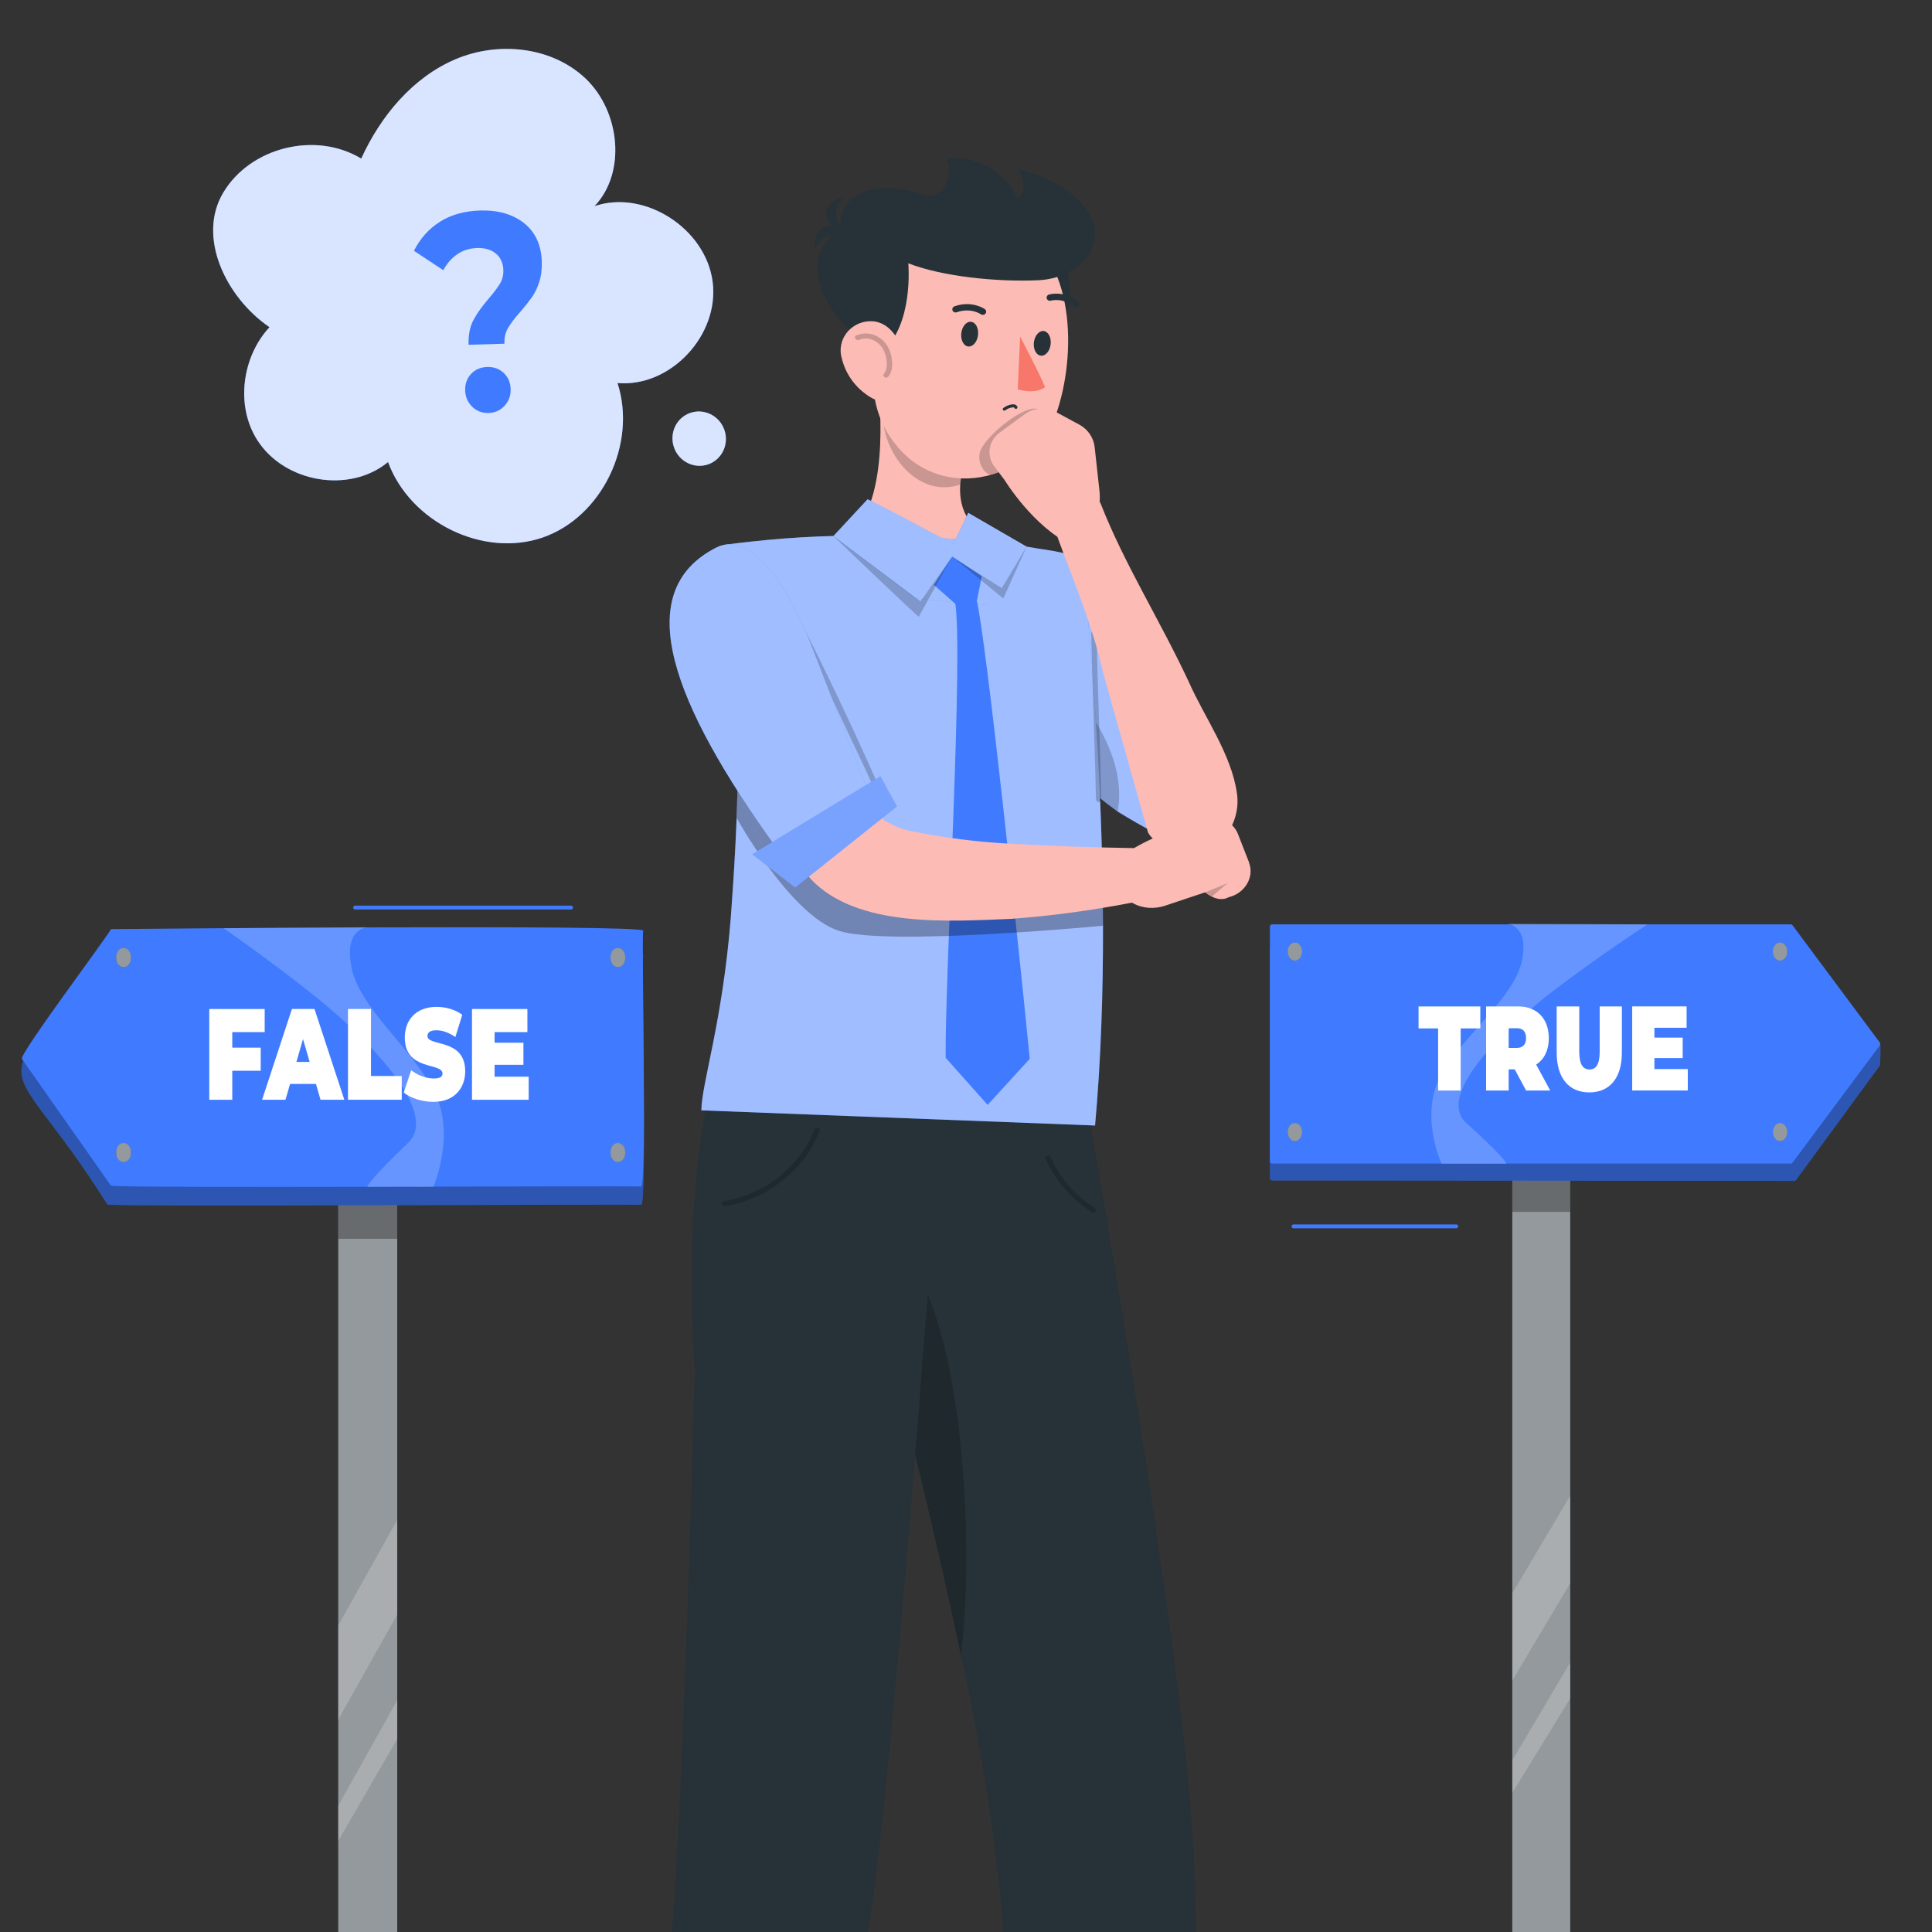 <?xml version="1.0"?>
<svg width="500" height="500" xmlns="http://www.w3.org/2000/svg" xmlns:svg="http://www.w3.org/2000/svg" enable-background="new 0 0 500 500" version="1.1" xml:space="preserve">
 <rect width="100%" height="100%" fill="#333333" stroke="none"/>
 <g class="layer">
  <title>Layer 1</title>
  <g id="Background_complete" transform="matrix(1 0 0 1 0 0)">
   <g id="svg_1">
    <path d="m819.3,349.93c2.64,-8.9 2.78,-18.52 0.4,-27.49c-3.76,9.37 -9.12,18.09 -15.78,25.67c-1.32,-12.22 -3.55,-24.34 -6.67,-36.22c-4.86,12.25 -6.88,25.61 -5.87,38.74c-7.38,-7.27 -15.38,-13.94 -23.87,-19.89c0.74,11.29 7.42,26.04 22.28,34.39l23.7,0.07c13.13,-3.54 22.99,-16.69 22.72,-30.28c-3.77,6.69 -9.82,12.06 -16.91,15.01z" fill="#E0E0E0" id="svg_2"/>
   </g>
   <g id="svg_3">
    <path d="m1082.81,354.14c1.91,-6.44 2.01,-13.41 0.29,-19.91c-2.72,6.79 -6.61,13.1 -11.43,18.59c-0.95,-8.85 -2.57,-17.63 -4.83,-26.23c-3.52,8.87 -4.98,18.54 -4.25,28.06c-5.35,-5.27 -11.14,-10.1 -17.29,-14.41c0.54,8.18 5.37,18.86 16.14,24.9l17.16,0.05c9.51,-2.56 16.65,-12.08 16.45,-21.92c-2.73,4.84 -7.11,8.73 -12.24,10.87z" fill="#E0E0E0" id="svg_4"/>
   </g>
   <g id="svg_5">
    <g id="svg_6">
     <g id="svg_7">
      <g id="svg_8">
       <g id="svg_9">
        <path d="m1109.92,232.42l-180.75,0c-3.23,0 -5.86,-2.63 -5.86,-5.86l0,-263.28c0,-3.23 2.63,-5.86 5.86,-5.86l180.75,0c3.23,0 5.86,2.63 5.86,5.86l0,263.28c0,3.23 -2.63,5.86 -5.86,5.86zm-180.75,-274.75c-3.09,0 -5.61,2.52 -5.61,5.61l0,263.28c0,3.09 2.52,5.61 5.61,5.61l180.75,0c3.1,0 5.61,-2.52 5.61,-5.61l0,-263.28c0,-3.09 -2.52,-5.61 -5.61,-5.61l-180.75,0z" fill="#E0E0E0" id="svg_10"/>
       </g>
      </g>
      <g id="svg_11">
       <g id="svg_12">
        <path d="m901.49,232.42l-180.74,0c-3.24,0 -5.87,-2.63 -5.87,-5.86l0,-263.28c0,-3.23 2.63,-5.86 5.87,-5.86l180.74,0c3.24,0 5.87,2.63 5.87,5.86l0,263.28c-0.01,3.23 -2.64,5.86 -5.87,5.86zm-180.74,-274.75c-3.1,0 -5.62,2.52 -5.62,5.61l0,263.28c0,3.09 2.52,5.61 5.62,5.61l180.74,0c3.1,0 5.62,-2.52 5.62,-5.61l0,-263.28c0,-3.09 -2.52,-5.61 -5.62,-5.61l-180.74,0z" fill="#E0E0E0" id="svg_13"/>
       </g>
      </g>
     </g>
     <g id="svg_14">
      <g id="svg_15">
       <rect fill="#E0E0E0" height="0.25" id="svg_16" width="500" x="666" y="293.49"/>
      </g>
     </g>
    </g>
    <rect fill="#E0E0E0" height="0.25" id="svg_17" width="16.06" x="717.67" y="307.75"/>
    <rect fill="#E0E0E0" height="0.25" id="svg_18" width="53.53" x="836.35" y="305.04"/>
    <rect fill="#E0E0E0" height="0.25" id="svg_19" width="36.25" x="734.73" y="317.04"/>
    <rect fill="#E0E0E0" height="0.25" id="svg_20" width="43.19" x="1044.35" y="304.91"/>
    <rect fill="#E0E0E0" height="0.25" id="svg_21" width="6.33" x="1096.45" y="304.91"/>
    <rect fill="#E0E0E0" height="0.25" id="svg_22" width="53.89" x="982.21" y="311.14"/>
   </g>
   <g id="svg_23">
    <g id="freepik--background-complete--inject-481_00000003073544920505330140000013180267776658943650_">
     <g id="svg_24">
      <polygon fill="#F0F0F0" id="svg_25" points="724.459,158.725 724.459,111.682 753.587,111.682 753.587,122.41 773.002,122.41 773.002,4.896 810.332,4.896 810.332,51.149 821.532,51.149 821.532,28.052 850.66,28.052 850.66,140.691 891.731,140.691 891.731,100.895 917.484,100.895 917.484,14.609 949.267,14.609 949.267,72.133 979.138,72.133 979.138,196.056 1002.282,196.056 1002.282,135.711 1026.181,135.711 1026.181,96.882 1051.568,96.882 1051.568,67.07 1079.893,82.011 1079.893,161.77 1109.764,161.77 1109.764,145.318 1149.667,145.318 1149.667,293.451 685.205,293.675 685.205,158.725 "/>
      <rect fill="#FAFAFA" height="10.66" id="svg_26" width="9.3" x="932.7" y="24.79"/>
      <rect fill="#FAFAFA" height="10.66" id="svg_27" width="9.3" x="932.7" y="42.66"/>
      <rect fill="#FAFAFA" height="10.66" id="svg_28" width="9.3" x="932.7" y="60.54"/>
      <rect fill="#FAFAFA" height="10.66" id="svg_29" width="9.3" x="932.7" y="78.41"/>
      <rect fill="#FAFAFA" height="10.66" id="svg_30" width="9.3" x="932.7" y="96.28"/>
      <rect fill="#FAFAFA" height="10.66" id="svg_31" width="9.3" x="932.7" y="114.16"/>
      <rect fill="#FAFAFA" height="10.66" id="svg_32" width="9.3" x="932.7" y="132.03"/>
      <rect fill="#FAFAFA" height="10.66" id="svg_33" width="9.3" x="932.7" y="149.91"/>
      <rect fill="#FAFAFA" height="10.66" id="svg_34" width="9.3" x="792.99" y="10.53"/>
      <rect fill="#FAFAFA" height="10.66" id="svg_35" width="9.3" x="792.99" y="28.39"/>
      <rect fill="#FAFAFA" height="10.66" id="svg_36" width="9.3" x="792.99" y="46.27"/>
      <rect fill="#FAFAFA" height="10.66" id="svg_37" width="9.3" x="792.99" y="64.14"/>
      <rect fill="#FAFAFA" height="10.66" id="svg_38" width="9.3" x="792.99" y="82.02"/>
      <rect fill="#FAFAFA" height="10.66" id="svg_39" width="9.3" x="792.99" y="99.89"/>
      <rect fill="#FAFAFA" height="10.66" id="svg_40" width="9.3" x="792.99" y="117.77"/>
      <rect fill="#FAFAFA" height="10.66" id="svg_41" width="9.3" x="792.99" y="135.64"/>
     </g>
     <g id="svg_42">
      <path d="m973.78,293.54l0,-171.4l37,0l0,171.38l-37,0.02z" fill="#E0E0E0" id="svg_43"/>
      <rect fill="#FAFAFA" height="9.25" id="svg_44" width="4.49" x="1003.49" y="127.58"/>
      <rect fill="#FAFAFA" height="9.25" id="svg_45" width="4.49" x="994.52" y="127.58"/>
      <rect fill="#FAFAFA" height="9.25" id="svg_46" width="4.49" x="985.55" y="127.58"/>
      <rect fill="#FAFAFA" height="9.25" id="svg_47" width="4.49" x="976.58" y="127.58"/>
      <rect fill="#FAFAFA" height="9.25" id="svg_48" width="4.49" x="1003.49" y="143.1"/>
      <rect fill="#FAFAFA" height="9.25" id="svg_49" width="4.49" x="994.52" y="143.1"/>
      <rect fill="#FAFAFA" height="9.25" id="svg_50" width="4.49" x="985.55" y="143.1"/>
      <rect fill="#FAFAFA" height="9.25" id="svg_51" width="4.49" x="976.58" y="143.1"/>
      <rect fill="#FAFAFA" height="9.25" id="svg_52" width="4.49" x="1003.49" y="158.61"/>
      <rect fill="#FAFAFA" height="9.25" id="svg_53" width="4.49" x="994.52" y="158.61"/>
      <rect fill="#FAFAFA" height="9.25" id="svg_54" width="4.49" x="985.55" y="158.61"/>
      <rect fill="#FAFAFA" height="9.25" id="svg_55" width="4.49" x="976.58" y="158.61"/>
      <rect fill="#FAFAFA" height="9.25" id="svg_56" width="4.49" x="1003.49" y="174.12"/>
      <rect fill="#FAFAFA" height="9.25" id="svg_57" width="4.49" x="994.52" y="174.12"/>
      <rect fill="#FAFAFA" height="9.25" id="svg_58" width="4.49" x="985.55" y="174.12"/>
      <rect fill="#FAFAFA" height="9.25" id="svg_59" width="4.49" x="976.58" y="174.12"/>
      <rect fill="#FAFAFA" height="9.25" id="svg_60" width="4.49" x="1003.49" y="189.62"/>
      <rect fill="#FAFAFA" height="9.25" id="svg_61" width="4.49" x="994.52" y="189.62"/>
      <rect fill="#FAFAFA" height="9.25" id="svg_62" width="4.49" x="985.55" y="189.62"/>
      <rect fill="#FAFAFA" height="9.25" id="svg_63" width="4.49" x="976.58" y="189.62"/>
      <rect fill="#FAFAFA" height="9.25" id="svg_64" width="4.49" x="1003.49" y="205.13"/>
      <rect fill="#FAFAFA" height="9.25" id="svg_65" width="4.49" x="994.52" y="205.13"/>
      <rect fill="#FAFAFA" height="9.25" id="svg_66" width="4.49" x="985.55" y="205.13"/>
      <rect fill="#FAFAFA" height="9.25" id="svg_67" width="4.49" x="976.58" y="205.13"/>
      <rect fill="#FAFAFA" height="9.25" id="svg_68" width="4.49" x="1003.49" y="220.64"/>
      <rect fill="#FAFAFA" height="9.25" id="svg_69" width="4.49" x="994.52" y="220.64"/>
      <rect fill="#FAFAFA" height="9.25" id="svg_70" width="4.49" x="985.55" y="220.64"/>
      <rect fill="#FAFAFA" height="9.25" id="svg_71" width="4.49" x="976.58" y="220.64"/>
      <rect fill="#FAFAFA" height="9.25" id="svg_72" width="4.49" x="1003.49" y="236.16"/>
      <rect fill="#FAFAFA" height="9.25" id="svg_73" width="4.49" x="994.52" y="236.16"/>
      <rect fill="#FAFAFA" height="9.25" id="svg_74" width="4.49" x="985.55" y="236.16"/>
      <rect fill="#FAFAFA" height="9.25" id="svg_75" width="4.49" x="976.58" y="236.16"/>
     </g>
     <g id="svg_76">
      <path d="m845.21,293.6l0,-191.24l76.71,0l0,191.29c0,0 -76.13,0.03 -76.71,-0.05z" fill="#E6E6E6" id="svg_77"/>
      <rect fill="#E0E0E0" height="10.66" id="svg_78" width="9.3" x="906.86" y="108.68"/>
      <rect fill="#E0E0E0" height="10.66" id="svg_79" width="9.3" x="888.25" y="108.68"/>
      <rect fill="#E0E0E0" height="10.66" id="svg_80" width="9.3" x="869.65" y="108.68"/>
      <rect fill="#E0E0E0" height="10.66" id="svg_81" width="9.3" x="851.04" y="108.68"/>
      <rect fill="#E0E0E0" height="10.66" id="svg_82" width="9.3" x="906.86" y="126.56"/>
      <rect fill="#E0E0E0" height="10.66" id="svg_83" width="9.3" x="888.25" y="126.56"/>
      <rect fill="#E0E0E0" height="10.66" id="svg_84" width="9.3" x="869.65" y="126.56"/>
      <rect fill="#E0E0E0" height="10.66" id="svg_85" width="9.3" x="851.04" y="126.56"/>
      <rect fill="#E0E0E0" height="10.66" id="svg_86" width="9.3" x="906.86" y="144.43"/>
      <rect fill="#E0E0E0" height="10.66" id="svg_87" width="9.3" x="888.25" y="144.43"/>
      <rect fill="#E0E0E0" height="10.66" id="svg_88" width="9.3" x="869.65" y="144.43"/>
      <rect fill="#E0E0E0" height="10.66" id="svg_89" width="9.3" x="851.04" y="144.43"/>
      <rect fill="#E0E0E0" height="10.66" id="svg_90" width="9.3" x="906.86" y="162.3"/>
      <rect fill="#E0E0E0" height="10.66" id="svg_91" width="9.3" x="888.25" y="162.3"/>
      <rect fill="#E0E0E0" height="10.66" id="svg_92" width="9.3" x="869.65" y="162.3"/>
      <rect fill="#E0E0E0" height="10.66" id="svg_93" width="9.3" x="851.04" y="162.3"/>
      <rect fill="#E0E0E0" height="10.66" id="svg_94" width="9.3" x="906.86" y="180.18"/>
      <rect fill="#E0E0E0" height="10.66" id="svg_95" width="9.3" x="888.25" y="180.18"/>
      <rect fill="#E0E0E0" height="10.66" id="svg_96" width="9.3" x="869.65" y="180.18"/>
      <rect fill="#E0E0E0" height="10.66" id="svg_97" width="9.3" x="851.04" y="180.18"/>
      <rect fill="#E0E0E0" height="10.66" id="svg_98" width="9.3" x="906.86" y="198.05"/>
      <rect fill="#E0E0E0" height="10.66" id="svg_99" width="9.3" x="888.25" y="198.05"/>
      <rect fill="#E0E0E0" height="10.66" id="svg_100" width="9.3" x="869.65" y="198.05"/>
      <rect fill="#E0E0E0" height="10.66" id="svg_101" width="9.3" x="851.04" y="198.05"/>
      <rect fill="#E0E0E0" height="10.66" id="svg_102" width="9.3" x="906.86" y="215.93"/>
      <rect fill="#E0E0E0" height="10.66" id="svg_103" width="9.3" x="888.25" y="215.93"/>
      <rect fill="#E0E0E0" height="10.66" id="svg_104" width="9.3" x="869.65" y="215.93"/>
      <rect fill="#E0E0E0" height="10.66" id="svg_105" width="9.3" x="851.04" y="215.93"/>
      <rect fill="#E0E0E0" height="10.66" id="svg_106" width="9.3" x="906.86" y="233.8"/>
      <rect fill="#E0E0E0" height="10.66" id="svg_107" width="9.3" x="888.25" y="233.8"/>
      <rect fill="#E0E0E0" height="10.66" id="svg_108" width="9.3" x="869.65" y="233.8"/>
      <rect fill="#E0E0E0" height="10.66" id="svg_109" width="9.3" x="851.04" y="233.8"/>
     </g>
     <g id="svg_110">
      <path d="m1024.23,293.51l0,-204.52l31.74,0l0,204.68c-10.04,-0.24 -31.74,-0.16 -31.74,-0.16z" fill="#E6E6E6" id="svg_111"/>
      <rect fill="#FAFAFA" height="10.66" id="svg_112" width="9.3" x="1041.97" y="92.78"/>
      <rect fill="#FAFAFA" height="10.66" id="svg_113" width="9.3" x="1041.97" y="110.64"/>
      <rect fill="#FAFAFA" height="10.66" id="svg_114" width="9.3" x="1041.97" y="128.52"/>
      <rect fill="#FAFAFA" height="10.66" id="svg_115" width="9.3" x="1041.97" y="146.39"/>
      <rect fill="#FAFAFA" height="10.66" id="svg_116" width="9.3" x="1041.97" y="164.26"/>
      <rect fill="#FAFAFA" height="10.66" id="svg_117" width="9.3" x="1041.97" y="182.14"/>
      <rect fill="#FAFAFA" height="10.66" id="svg_118" width="9.3" x="1041.97" y="200.01"/>
      <rect fill="#FAFAFA" height="10.66" id="svg_119" width="9.3" x="1041.97" y="217.89"/>
      <rect fill="#FAFAFA" height="10.66" id="svg_120" width="9.3" x="1029.53" y="92.78"/>
      <rect fill="#FAFAFA" height="10.66" id="svg_121" width="9.3" x="1029.53" y="110.64"/>
      <rect fill="#FAFAFA" height="10.66" id="svg_122" width="9.3" x="1029.53" y="128.52"/>
      <rect fill="#FAFAFA" height="10.66" id="svg_123" width="9.3" x="1029.53" y="146.39"/>
      <rect fill="#FAFAFA" height="10.66" id="svg_124" width="9.3" x="1029.53" y="164.26"/>
      <rect fill="#FAFAFA" height="10.66" id="svg_125" width="9.3" x="1029.53" y="182.14"/>
      <rect fill="#FAFAFA" height="10.66" id="svg_126" width="9.3" x="1029.53" y="200.01"/>
      <rect fill="#FAFAFA" height="10.66" id="svg_127" width="9.3" x="1029.53" y="217.89"/>
     </g>
     <g id="svg_128">
      <rect fill="#E6E6E6" height="201.04" id="svg_129" width="56.01" x="720.26" y="92.63"/>
      <rect fill="#FAFAFA" height="10.66" id="svg_130" width="16.42" x="751.57" y="100.94"/>
      <rect fill="#FAFAFA" height="10.66" id="svg_131" width="16.42" x="751.57" y="118.82"/>
      <rect fill="#FAFAFA" height="10.66" id="svg_132" width="16.42" x="751.57" y="136.69"/>
      <rect fill="#FAFAFA" height="10.66" id="svg_133" width="16.42" x="751.57" y="154.57"/>
      <rect fill="#FAFAFA" height="10.66" id="svg_134" width="16.42" x="751.57" y="172.44"/>
      <rect fill="#FAFAFA" height="10.66" id="svg_135" width="16.42" x="751.57" y="190.31"/>
      <rect fill="#FAFAFA" height="10.66" id="svg_136" width="16.42" x="751.57" y="208.19"/>
      <rect fill="#FAFAFA" height="10.66" id="svg_137" width="16.42" x="751.57" y="226.06"/>
      <rect fill="#FAFAFA" height="10.66" id="svg_138" width="16.42" x="729.61" y="100.94"/>
      <rect fill="#FAFAFA" height="10.66" id="svg_139" width="16.42" x="729.61" y="118.82"/>
      <rect fill="#FAFAFA" height="10.66" id="svg_140" width="16.42" x="729.61" y="136.69"/>
      <rect fill="#FAFAFA" height="10.66" id="svg_141" width="16.42" x="729.61" y="154.57"/>
      <rect fill="#FAFAFA" height="10.66" id="svg_142" width="16.42" x="729.61" y="172.44"/>
      <rect fill="#FAFAFA" height="10.66" id="svg_143" width="16.42" x="729.61" y="190.31"/>
      <rect fill="#FAFAFA" height="10.66" id="svg_144" width="16.42" x="729.61" y="208.19"/>
      <rect fill="#FAFAFA" height="10.66" id="svg_145" width="16.42" x="729.61" y="226.06"/>
     </g>
     <g id="svg_146">
      <path d="m812.92,293.61l0,-149.18l24.43,0l0,149.17l-24.43,0.01z" fill="#E0E0E0" id="svg_147"/>
      <rect fill="#FAFAFA" height="7.94" id="svg_148" width="2.96" x="832.53" y="149.15"/>
      <rect fill="#FAFAFA" height="7.94" id="svg_149" width="2.96" x="826.61" y="149.15"/>
      <rect fill="#FAFAFA" height="7.94" id="svg_150" width="2.96" x="820.69" y="149.15"/>
      <rect fill="#FAFAFA" height="7.94" id="svg_151" width="2.96" x="814.77" y="149.15"/>
      <rect fill="#FAFAFA" height="7.94" id="svg_152" width="2.96" x="832.53" y="162.48"/>
      <rect fill="#FAFAFA" height="7.94" id="svg_153" width="2.96" x="826.61" y="162.48"/>
      <rect fill="#FAFAFA" height="7.94" id="svg_154" width="2.96" x="820.69" y="162.48"/>
      <rect fill="#FAFAFA" height="7.94" id="svg_155" width="2.96" x="814.77" y="162.48"/>
      <rect fill="#FAFAFA" height="7.94" id="svg_156" width="2.96" x="832.53" y="175.8"/>
      <rect fill="#FAFAFA" height="7.94" id="svg_157" width="2.96" x="826.61" y="175.8"/>
      <rect fill="#FAFAFA" height="7.94" id="svg_158" width="2.96" x="820.69" y="175.8"/>
      <rect fill="#FAFAFA" height="7.94" id="svg_159" width="2.96" x="814.77" y="175.8"/>
      <rect fill="#FAFAFA" height="7.94" id="svg_160" width="2.96" x="832.53" y="189.13"/>
      <rect fill="#FAFAFA" height="7.94" id="svg_161" width="2.96" x="826.61" y="189.13"/>
      <rect fill="#FAFAFA" height="7.94" id="svg_162" width="2.96" x="820.69" y="189.13"/>
      <rect fill="#FAFAFA" height="7.94" id="svg_163" width="2.96" x="814.77" y="189.13"/>
      <rect fill="#FAFAFA" height="7.94" id="svg_164" width="2.96" x="832.53" y="202.46"/>
      <rect fill="#FAFAFA" height="7.94" id="svg_165" width="2.96" x="826.61" y="202.46"/>
      <rect fill="#FAFAFA" height="7.94" id="svg_166" width="2.96" x="820.69" y="202.46"/>
      <rect fill="#FAFAFA" height="7.94" id="svg_167" width="2.96" x="814.77" y="202.46"/>
      <rect fill="#FAFAFA" height="7.94" id="svg_168" width="2.96" x="832.53" y="215.79"/>
      <rect fill="#FAFAFA" height="7.94" id="svg_169" width="2.96" x="826.61" y="215.79"/>
      <rect fill="#FAFAFA" height="7.94" id="svg_170" width="2.96" x="820.69" y="215.79"/>
      <rect fill="#FAFAFA" height="7.94" id="svg_171" width="2.96" x="814.77" y="215.79"/>
      <rect fill="#FAFAFA" height="7.94" id="svg_172" width="2.96" x="832.53" y="229.11"/>
      <rect fill="#FAFAFA" height="7.94" id="svg_173" width="2.96" x="826.61" y="229.11"/>
      <rect fill="#FAFAFA" height="7.94" id="svg_174" width="2.96" x="820.69" y="229.11"/>
      <rect fill="#FAFAFA" height="7.94" id="svg_175" width="2.96" x="814.77" y="229.11"/>
      <rect fill="#FAFAFA" height="7.94" id="svg_176" width="2.96" x="832.53" y="242.44"/>
      <rect fill="#FAFAFA" height="7.94" id="svg_177" width="2.96" x="826.61" y="242.44"/>
      <rect fill="#FAFAFA" height="7.94" id="svg_178" width="2.96" x="820.69" y="242.44"/>
      <rect fill="#FAFAFA" height="7.94" id="svg_179" width="2.96" x="814.77" y="242.44"/>
     </g>
     <g id="svg_180">
      <path d="m1053.14,293.68l0,-127.13l65.31,0l0,126.92l-65.31,0.21z" fill="#FAFAFA" id="svg_181"/>
      <rect fill="#E0E0E0" height="6.67" id="svg_182" width="7.92" x="1105.59" y="170.5"/>
      <rect fill="#E0E0E0" height="6.67" id="svg_183" width="7.92" x="1089.75" y="170.5"/>
      <rect fill="#E0E0E0" height="6.67" id="svg_184" width="7.92" x="1073.92" y="170.5"/>
      <rect fill="#E0E0E0" height="6.67" id="svg_185" width="7.92" x="1058.08" y="170.5"/>
      <rect fill="#E0E0E0" height="6.67" id="svg_186" width="7.92" x="1105.59" y="181.68"/>
      <rect fill="#E0E0E0" height="6.67" id="svg_187" width="7.92" x="1089.75" y="181.68"/>
      <rect fill="#E0E0E0" height="6.67" id="svg_188" width="7.92" x="1073.92" y="181.68"/>
      <rect fill="#E0E0E0" height="6.67" id="svg_189" width="7.92" x="1058.08" y="181.68"/>
      <rect fill="#E0E0E0" height="6.67" id="svg_190" width="7.92" x="1105.59" y="192.86"/>
      <rect fill="#E0E0E0" height="6.67" id="svg_191" width="7.92" x="1089.75" y="192.86"/>
      <rect fill="#E0E0E0" height="6.67" id="svg_192" width="7.92" x="1073.92" y="192.86"/>
      <rect fill="#E0E0E0" height="6.67" id="svg_193" width="7.92" x="1058.08" y="192.86"/>
      <rect fill="#E0E0E0" height="6.67" id="svg_194" width="7.92" x="1105.59" y="204.03"/>
      <rect fill="#E0E0E0" height="6.67" id="svg_195" width="7.92" x="1089.75" y="204.03"/>
      <rect fill="#E0E0E0" height="6.67" id="svg_196" width="7.92" x="1073.92" y="204.03"/>
      <rect fill="#E0E0E0" height="6.67" id="svg_197" width="7.92" x="1058.08" y="204.03"/>
      <rect fill="#E0E0E0" height="6.67" id="svg_198" width="7.92" x="1105.59" y="215.2"/>
      <rect fill="#E0E0E0" height="6.67" id="svg_199" width="7.92" x="1089.75" y="215.2"/>
      <rect fill="#E0E0E0" height="6.67" id="svg_200" width="7.92" x="1073.92" y="215.2"/>
      <rect fill="#E0E0E0" height="6.67" id="svg_201" width="7.92" x="1058.08" y="215.2"/>
      <rect fill="#E0E0E0" height="6.67" id="svg_202" width="7.92" x="1105.59" y="226.38"/>
      <rect fill="#E0E0E0" height="6.67" id="svg_203" width="7.92" x="1089.75" y="226.38"/>
      <rect fill="#E0E0E0" height="6.67" id="svg_204" width="7.92" x="1073.92" y="226.38"/>
      <rect fill="#E0E0E0" height="6.67" id="svg_205" width="7.92" x="1058.08" y="226.38"/>
      <rect fill="#E0E0E0" height="6.67" id="svg_206" width="7.92" x="1105.59" y="237.55"/>
      <rect fill="#E0E0E0" height="6.67" id="svg_207" width="7.92" x="1089.75" y="237.55"/>
      <rect fill="#E0E0E0" height="6.67" id="svg_208" width="7.92" x="1073.92" y="237.55"/>
      <rect fill="#E0E0E0" height="6.67" id="svg_209" width="7.92" x="1058.08" y="237.55"/>
     </g>
    </g>
    <g id="svg_210">
     <g id="svg_211">
      <path d="m968.94,-2.03c2.07,-1.57 5.1,-1.75 7.35,-0.43c2.98,-6.02 11.28,-8.68 17.2,-5.51c1.55,-6.48 7.94,-11.47 14.6,-11.39c6.67,0.08 12.94,5.22 14.33,11.74c0.22,1.04 0.37,2.17 1.11,2.93c1.2,1.23 3.21,0.82 4.93,0.68c5.4,-0.42 10.83,3.37 12.3,8.59l-74.36,-0.27c-0.66,-2.52 0.47,-4.77 2.54,-6.34z" fill="#E0E0E0" id="svg_212"/>
     </g>
    </g>
    <g id="svg_213">
     <g id="svg_214">
      <path d="m882.44,-57.5c1.03,-0.77 2.52,-0.86 3.63,-0.21c1.48,-2.98 5.58,-4.29 8.51,-2.72c0.77,-3.21 3.93,-5.68 7.23,-5.64c3.3,0.04 6.4,2.58 7.08,5.81c0.11,0.51 0.18,1.07 0.55,1.45c0.6,0.6 1.59,0.4 2.44,0.33c2.67,-0.2 5.36,1.67 6.09,4.25l-36.79,-0.13c-0.32,-1.25 0.23,-2.36 1.26,-3.14z" fill="#F5F5F5" id="svg_215"/>
     </g>
    </g>
    <g id="svg_216">
     <g id="svg_217">
      <path d="m1068.1,-45.05c1.1,-0.83 2.71,-0.93 3.89,-0.23c1.58,-3.19 5.98,-4.6 9.11,-2.92c0.82,-3.43 4.21,-6.07 7.74,-6.03c3.53,0.04 6.85,2.77 7.58,6.22c0.12,0.55 0.2,1.15 0.59,1.55c0.64,0.65 1.7,0.43 2.61,0.36c2.86,-0.22 5.74,1.79 6.51,4.55l-39.38,-0.15c-0.34,-1.33 0.25,-2.52 1.35,-3.35z" fill="#E0E0E0" id="svg_218"/>
     </g>
    </g>
    <g id="svg_219">
     <g id="svg_220">
      <path d="m693.75,46.34c1.43,-1.07 3.5,-1.2 5.05,-0.29c2.04,-4.14 7.74,-5.96 11.8,-3.78c1.06,-4.46 5.45,-7.88 10.03,-7.82c4.58,0.05 8.88,3.58 9.83,8.06c0.15,0.71 0.25,1.49 0.76,2.01c0.83,0.84 2.21,0.56 3.39,0.47c3.71,-0.29 7.44,2.31 8.44,5.89l-51.05,-0.19c-0.44,-1.72 0.33,-3.27 1.75,-4.35z" fill="#F5F5F5" id="svg_221"/>
     </g>
    </g>
    <g id="svg_222">
     <g id="svg_223">
      <path d="m1053.16,40.22c2.16,-1.63 5.31,-1.82 7.65,-0.45c3.1,-6.27 11.74,-9.04 17.91,-5.73c1.6,-6.76 8.26,-11.95 15.2,-11.86c6.94,0.08 13.47,5.43 14.91,12.22c0.23,1.08 0.38,2.26 1.16,3.05c1.25,1.28 3.34,0.85 5.13,0.71c5.62,-0.44 11.28,3.51 12.81,8.93l-77.42,-0.28c-0.68,-2.62 0.49,-4.96 2.65,-6.59z" fill="#F0F0F0" id="svg_224"/>
     </g>
    </g>
    <g id="svg_225">
     <g id="svg_226">
      <path d="m732.19,-33.68c1.91,-1.45 4.71,-1.61 6.79,-0.4c2.75,-5.56 10.42,-8.02 15.89,-5.09c1.43,-5.99 7.34,-10.6 13.5,-10.53c6.16,0.08 11.96,4.83 13.24,10.86c0.2,0.95 0.34,2 1.02,2.7c1.12,1.14 2.98,0.76 4.56,0.63c4.99,-0.39 10.02,3.12 11.37,7.94l-68.73,-0.25c-0.6,-2.33 0.44,-4.41 2.36,-5.86z" fill="#E0E0E0" id="svg_227"/>
     </g>
    </g>
   </g>
  </g>
  <g display="none" id="Background_simple" transform="matrix(1 0 0 1 0 0)">
   <g display="inline" id="svg_228">
    <path d="m185.77,59.57c-21.57,2.85 -42.36,8.91 -60.81,18.41c-21.73,11.21 -43.94,28.66 -37.38,51.49c12.11,42.15 70.2,42.92 58.61,71.26c-13.14,32.1 -4.33,69.76 54.63,80.23c111.98,19.89 247.35,-96.48 209.33,-160.43c-23.67,-39.81 -109.88,-76.07 -224.38,-60.96z" fill="#407BFF" id="svg_229"/>
    <path d="m185.77,59.57c-21.57,2.85 -42.36,8.91 -60.81,18.41c-21.73,11.21 -43.94,28.66 -37.38,51.49c12.11,42.15 70.2,42.92 58.61,71.26c-13.14,32.1 -4.33,69.76 54.63,80.23c111.98,19.89 247.35,-96.48 209.33,-160.43c-23.67,-39.81 -109.88,-76.07 -224.38,-60.96z" fill="#FFFFFF" id="svg_230" opacity="0.9"/>
   </g>
  </g>
  <g id="Shadow" transform="matrix(1 0 0 1 0 0)">
   <g id="svg_231">
    <g id="svg_232">
     <ellipse cx="875" cy="557.49" fill="#F5F5F5" id="svg_233" rx="208.88" ry="8.23"/>
    </g>
   </g>
  </g>
  <g id="Sing_2">
   <g id="svg_234">
    <g id="svg_235">
     <rect fill="#263238" height="367.43" id="svg_236" width="14.99" x="391.38" y="294.98"/>
     <rect fill="#FFFFFF" height="367.43" id="svg_237" opacity="0.5" width="14.99" x="391.38" y="294.98"/>
    </g>
    <rect height="13.08" id="svg_238" opacity="0.3" width="14.99" x="391.38" y="300.56"/>
    <g id="svg_239">
     <path d="m329.22,305.5l135.15,0.11c0.17,0 0.33,-0.08 0.43,-0.21l21.69,-29.63c0.17,-0.21 0.23,-5.56 0.07,-5.77l-22.65,-24.47c-0.11,-0.14 -0.27,-0.21 -0.43,-0.21l-134.25,0c-0.31,0 -0.57,0.26 -0.57,0.58l0,59.02c0,0.33 0.25,0.59 0.57,0.59z" fill="#407BFF" id="svg_240"/>
     <path d="m329.22,305.5l135.15,0.11c0.17,0 0.33,-0.08 0.43,-0.21l21.69,-29.63c0.17,-0.21 0.23,-5.56 0.07,-5.77l-22.65,-24.47c-0.11,-0.14 -0.27,-0.21 -0.43,-0.21l-134.25,0c-0.31,0 -0.57,0.26 -0.57,0.58l0,59.02c0,0.33 0.25,0.59 0.57,0.59z" id="svg_241" opacity="0.3"/>
     <path d="m329.22,301.12l134.25,0c0.17,0 0.33,-0.09 0.43,-0.23l22.58,-30.34c0.17,-0.23 0.17,-0.55 0,-0.76l-22.58,-30.34c-0.11,-0.15 -0.27,-0.23 -0.43,-0.23l-134.25,0c-0.31,0 -0.57,0.27 -0.57,0.59l0,60.69c0,0.33 0.25,0.61 0.57,0.61z" fill="#407BFF" id="svg_242"/>
     <g id="svg_243">
      <g id="svg_244">
       <path d="m337,246.26c0,1.3 -0.84,2.36 -1.88,2.36s-1.88,-1.06 -1.88,-2.36s0.84,-2.36 1.88,-2.36s1.88,1.06 1.88,2.36z" fill="#263238" id="svg_245"/>
       <path d="m337,246.26c0,1.3 -0.84,2.36 -1.88,2.36s-1.88,-1.06 -1.88,-2.36s0.84,-2.36 1.88,-2.36s1.88,1.06 1.88,2.36z" enable-background="new" fill="#FFFFFF" id="svg_246" opacity="0.5"/>
      </g>
      <g id="svg_247">
       <path d="m337,292.97c0,1.3 -0.84,2.36 -1.88,2.36s-1.88,-1.06 -1.88,-2.36s0.84,-2.36 1.88,-2.36s1.88,1.06 1.88,2.36z" fill="#263238" id="svg_248"/>
       <path d="m337,292.97c0,1.3 -0.84,2.36 -1.88,2.36s-1.88,-1.06 -1.88,-2.36s0.84,-2.36 1.88,-2.36s1.88,1.06 1.88,2.36z" enable-background="new" fill="#FFFFFF" id="svg_249" opacity="0.5"/>
      </g>
     </g>
     <g id="svg_250">
      <g id="svg_251">
       <path d="m462.56,246.26c0,1.3 -0.84,2.36 -1.88,2.36c-1.04,0 -1.88,-1.06 -1.88,-2.36s0.84,-2.36 1.88,-2.36c1.04,0 1.88,1.06 1.88,2.36z" fill="#263238" id="svg_252"/>
       <path d="m462.56,246.26c0,1.3 -0.84,2.36 -1.88,2.36c-1.04,0 -1.88,-1.06 -1.88,-2.36s0.84,-2.36 1.88,-2.36c1.04,0 1.88,1.06 1.88,2.36z" enable-background="new" fill="#FFFFFF" id="svg_253" opacity="0.5"/>
      </g>
      <g id="svg_254">
       <path d="m462.56,292.97c0,1.3 -0.84,2.36 -1.88,2.36c-1.04,0 -1.88,-1.06 -1.88,-2.36s0.84,-2.36 1.88,-2.36c1.04,0 1.88,1.06 1.88,2.36z" fill="#263238" id="svg_255"/>
       <path d="m462.56,292.97c0,1.3 -0.84,2.36 -1.88,2.36c-1.04,0 -1.88,-1.06 -1.88,-2.36s0.84,-2.36 1.88,-2.36c1.04,0 1.88,1.06 1.88,2.36z" enable-background="new" fill="#FFFFFF" id="svg_256" opacity="0.5"/>
      </g>
     </g>
     <g id="svg_257">
      <path d="m372.19,266.15l-5.07,0l0,-5.68l15.98,0l0,5.68l-5.08,0l0,16.08l-5.84,0l0,-16.08z" fill="#FFFFFF" id="svg_258"/>
      <path d="m392.02,276.75l-1.58,0l0,5.47l-5.84,0l0,-21.76l8.33,0c4.82,0 7.9,3.17 7.9,8.2c0,3.14 -1.19,5.5 -3.27,6.85l3.63,6.71l-6.24,0l-2.94,-5.47zm0.55,-10.64l-2.13,0l0,5.09l2.13,0c1.6,0 2.38,-0.95 2.38,-2.55s-0.77,-2.55 -2.38,-2.55z" fill="#FFFFFF" id="svg_259"/>
      <path d="m402.87,272.42l0,-11.96l5.84,0l0,11.74c0,3.33 1.01,4.58 2.65,4.58c1.63,0 2.64,-1.24 2.64,-4.58l0,-11.74l5.74,0l0,11.96c0,6.53 -3.12,10.29 -8.43,10.29c-5.32,0 -8.44,-3.76 -8.44,-10.29z" fill="#FFFFFF" id="svg_260"/>
      <path d="m436.8,276.69l0,5.53l-14.39,0l0,-21.76l14.08,0l0,5.53l-8.33,0l0,2.55l7.32,0l0,5.29l-7.32,0l0,2.85l8.65,0l0,0.02z" fill="#FFFFFF" id="svg_261"/>
     </g>
    </g>
    <path d="m426.38,239.23c0,0 -12.19,7.88 -24.54,17.31c-9.94,7.58 -30.95,26.38 -22.33,34.14c8.62,7.74 10.75,10.55 10.24,10.52c-0.51,-0.03 -16.66,0 -16.66,0s-5.97,-12.87 0,-23.25c5.97,-10.37 18.8,-19.78 20.79,-29.32c1.99,-9.55 -4.14,-9.61 -4.14,-9.61l36.63,0.21z" fill="#FFFFFF" id="svg_262" opacity="0.2"/>
    <g id="svg_263">
     <polygon fill="#FFFFFF" id="svg_264" opacity="0.2" points="406.373,387.068 391.382,412.366 391.382,434.909 406.373,409.734 "/>
     <polygon fill="#FFFFFF" id="svg_265" opacity="0.2" points="406.373,430.255 391.382,455.555 391.382,463.991 406.373,439.543 "/>
    </g>
    <path d="m334.77,317.38c14.04,0 28.08,0 42.11,0" fill="none" id="svg_266" stroke="#407BFF" stroke-linecap="round" stroke-linejoin="round" stroke-miterlimit="10"/>
   </g>
  </g>
  <g id="Sing_1">
   <g id="svg_267">
    <g id="svg_268">
     <rect fill="#263238" height="396.95" id="svg_269" width="15.27" x="87.53" y="300.45"/>
     <rect fill="#FFFFFF" height="396.95" id="svg_270" opacity="0.5" width="15.27" x="87.53" y="300.45"/>
    </g>
    <rect height="14.13" id="svg_271" opacity="0.3" width="15.27" x="87.53" y="306.47"/>
    <g id="svg_272">
     <path d="m165.92,311.81c-0.5,-0.26 -137.78,0.59 -138.14,-0.11c-26.8,-42.65 -32.72,-25.92 0.92,-64.68c1.02,0 137.17,-1.29 137.78,0.39c-0.58,0.65 1.07,64.73 -0.57,64.4z" fill="#407BFF" id="svg_273"/>
     <path d="m165.92,311.81c-0.5,-0.26 -137.78,0.59 -138.14,-0.11c-26.8,-42.65 -32.72,-25.92 0.92,-64.68c1.02,0 137.17,-1.29 137.78,0.39c-0.58,0.65 1.07,64.73 -0.57,64.4z" id="svg_274" opacity="0.3"/>
     <path d="m165.92,307.08c-0.53,-0.28 -136.85,0.49 -137.22,-0.25c0,0 -23.02,-32.78 -23.02,-32.78c-0.9,-1.05 22.99,-32.81 23.02,-33.59c0.96,-0.03 137.24,-1.31 137.78,0.39c-0.53,0.64 1.03,66.55 -0.57,66.22z" fill="#407BFF" id="svg_275"/>
     <g id="svg_276">
      <g id="svg_277">
       <path d="m158,247.81c-0.04,3.31 3.86,3.31 3.82,0c0.04,-3.31 -3.86,-3.31 -3.82,0z" fill="#263238" id="svg_278"/>
       <path d="m158,247.81c-0.04,3.31 3.86,3.31 3.82,0c0.04,-3.31 -3.86,-3.31 -3.82,0z" enable-background="new" fill="#FFFFFF" id="svg_279" opacity="0.5"/>
      </g>
      <g id="svg_280">
       <path d="m158,298.27c-0.04,3.31 3.86,3.31 3.82,0c0.04,-3.31 -3.86,-3.31 -3.82,0z" fill="#263238" id="svg_281"/>
       <path d="m158,298.27c-0.04,3.31 3.86,3.31 3.82,0c0.04,-3.31 -3.86,-3.31 -3.82,0z" enable-background="new" fill="#FFFFFF" id="svg_282" opacity="0.5"/>
      </g>
     </g>
     <g id="svg_283">
      <g id="svg_284">
       <path d="m30.07,247.81c-0.04,3.31 3.86,3.31 3.82,0c0.04,-3.31 -3.86,-3.31 -3.82,0z" fill="#263238" id="svg_285"/>
       <path d="m30.07,247.81c-0.04,3.31 3.86,3.31 3.82,0c0.04,-3.31 -3.86,-3.31 -3.82,0z" enable-background="new" fill="#FFFFFF" id="svg_286" opacity="0.5"/>
      </g>
      <g id="svg_287">
       <path d="m30.07,298.27c-0.04,3.31 3.86,3.31 3.82,0c0.04,-3.31 -3.86,-3.31 -3.82,0z" fill="#263238" id="svg_288"/>
       <path d="m30.07,298.27c-0.04,3.31 3.86,3.31 3.82,0c0.04,-3.31 -3.86,-3.31 -3.82,0z" enable-background="new" fill="#FFFFFF" id="svg_289" opacity="0.5"/>
      </g>
     </g>
    </g>
    <g id="svg_290">
     <path d="m60.11,267.1l0,4.03l7.36,0l0,5.98l-7.36,0l0,7.51l-5.95,0l0,-23.49l14.34,0l0,5.98l-8.39,0z" fill="#FFFFFF" id="svg_291"/>
     <path d="m81.77,280.52l-6.7,0l-1.19,4.09l-6.05,0l7.72,-23.49l5.84,0l7.72,23.49l-6.16,0l-1.18,-4.09zm-1.63,-5.7l-1.72,-5.91l-1.71,5.91l3.43,0z" fill="#FFFFFF" id="svg_292"/>
     <path d="m90.06,261.12l5.95,0l0,17.35l7.96,0l0,6.14l-13.91,0l0,-23.49z" fill="#FFFFFF" id="svg_293"/>
     <path d="m104.49,282.75l1.92,-5.78c1.66,1.31 3.88,2.14 5.82,2.14c1.68,0 2.29,-0.46 2.29,-1.28c0,-2.95 -9.76,-0.57 -9.76,-9.33c0,-4.35 2.75,-7.92 8.22,-7.92c2.37,0 4.82,0.67 6.65,2.05l-1.78,5.75c-1.74,-1.18 -3.38,-1.75 -4.92,-1.75c-1.73,0 -2.3,0.67 -2.3,1.49c0,2.82 9.76,0.46 9.76,9.12c0,4.31 -2.74,7.92 -8.22,7.92c-2.94,0 -5.92,-0.97 -7.68,-2.41z" fill="#FFFFFF" id="svg_294"/>
     <path d="m136.82,278.64l0,5.98l-14.67,0l0,-23.49l14.34,0l0,5.98l-8.49,0l0,2.75l7.46,0l0,5.71l-7.46,0l0,3.08l8.82,0z" fill="#FFFFFF" id="svg_295"/>
    </g>
    <path d="m57.85,240.22c0,0 12.42,8.51 25.02,18.7c10.11,8.19 31.53,28.5 22.73,36.88c-8.79,8.37 -10.95,11.39 -10.43,11.36c0.52,-0.03 16.97,0 16.97,0s6.08,-13.9 0,-25.11c-6.08,-11.21 -19.16,-21.36 -21.18,-31.68c-2.03,-10.31 4.21,-10.4 4.21,-10.4l-37.32,0.25z" fill="#FFFFFF" id="svg_296" opacity="0.2"/>
    <polygon fill="#FFFFFF" id="svg_297" opacity="0.2" points="102.804,393.343 87.531,420.675 87.531,445.027 102.804,417.829 "/>
    <polygon fill="#FFFFFF" id="svg_298" opacity="0.2" points="102.804,439.999 87.531,467.331 87.531,476.445 102.804,450.033 "/>
    <path d="m91.91,234.88c18.63,0 37.26,0 55.88,0" fill="none" id="svg_299" stroke="#407BFF" stroke-linecap="round" stroke-linejoin="round" stroke-miterlimit="10"/>
   </g>
  </g>
  <g id="Plants" transform="matrix(1 0 0 1 0 0)">
   <g id="svg_300">
    <path d="m1028.32,498.93c2.64,-8.9 2.78,-18.52 0.4,-27.49c-3.76,9.37 -9.12,18.09 -15.79,25.67c-1.31,-12.22 -3.54,-24.34 -6.67,-36.22c-4.85,12.25 -6.87,25.61 -5.86,38.74c-7.39,-7.27 -15.38,-13.94 -23.87,-19.89c0.73,11.29 7.41,26.04 22.28,34.39l23.7,0.07c13.12,-3.54 22.99,-16.69 22.71,-30.28c-3.76,6.69 -9.81,12.06 -16.9,15.01z" fill="#263238" id="svg_301"/>
   </g>
   <g id="svg_302">
    <g id="svg_303">
     <path d="m749.25,491.61c-0.7,-1.17 -2.24,-2.61 -3.33,-3.42c-1.08,-0.82 -2.57,-1.23 -3.83,-0.71c-1.6,0.65 -2.34,2.62 -2.12,4.34c0.22,1.72 1.04,3.9 2.02,5.33c4.18,6.11 8.04,11.7 14.48,16.25c0,-7.59 -3.37,-15.32 -7.22,-21.79z" fill="#407BFF" id="svg_304"/>
    </g>
    <g id="svg_305">
     <path d="m770.5,492.66c-1.44,-0.79 -4.12,0.33 -5.44,1.32c-2.6,1.95 -4.19,4 -5.78,6.84c-2.02,3.61 -2.25,8.68 -2.51,11.9c5.1,-4.14 10.3,-8.38 13.79,-13.95c0.61,-0.97 1.18,-2.01 1.28,-3.15c0.11,-1.15 -0.34,-2.41 -1.34,-2.96z" fill="#407BFF" id="svg_306"/>
    </g>
    <path d="m750.83,500.5c3.02,4.86 5.19,10.24 6.4,15.83" fill="none" id="svg_307" stroke="#263238" stroke-linecap="round" stroke-linejoin="round" stroke-miterlimit="10" stroke-width="0.5"/>
    <path d="m762.45,502.97c-2.54,3.04 -4.54,6.52 -5.89,10.24" fill="none" id="svg_308" stroke="#263238" stroke-linecap="round" stroke-linejoin="round" stroke-miterlimit="10" stroke-width="0.5"/>
   </g>
  </g>
  <g id="Speech_Bubble">
   <g id="svg_309">
    <g id="svg_310" transform="rotate(-20.287 120.689 80.344)">
     <path d="m161.14,66.54c10.83,-5.32 14.69,-20.69 9.35,-31.69c-5.36,-10.98 -18,-17.06 -29.98,-16.45c-11.99,0.61 -23.16,7.05 -31.71,15.65c-8.57,-10.77 -25.85,-12.73 -36.53,-4.13c-10.48,8.44 -8.73,25.76 -0.86,36.83c-9.21,4.62 -15.36,15.89 -13.1,26.3c2.77,12.83 17.63,21.34 29.77,17.06c-0.02,16.62 14.49,31.82 30.73,32.2c16.22,0.36 31.38,-14.19 32.06,-30.79c12.39,5.88 29.07,-2.43 32.18,-16.04c3.1,-13.59 -8.25,-28.61 -21.9,-28.95z" fill="#407BFF" id="svg_311"/>
    </g>
    <path d="m187.85,113.52c0,3.89 -3.09,7.05 -6.91,7.05c-3.8,0 -6.89,-3.14 -6.89,-7.05c0,-3.89 3.09,-7.05 6.89,-7.05c3.82,0 6.91,3.16 6.91,7.05z" fill="#407BFF" id="svg_312" transform="rotate(-20.287 180.952 113.524)"/>
    <g id="svg_313" opacity="0.8" transform="rotate(-20.287 120.689 80.344)">
     <path d="m161.14,66.54c10.83,-5.32 14.69,-20.69 9.35,-31.69c-5.36,-10.98 -18,-17.06 -29.98,-16.45c-11.99,0.61 -23.16,7.05 -31.71,15.65c-8.57,-10.77 -25.85,-12.73 -36.53,-4.13c-10.48,8.44 -8.73,25.76 -0.86,36.83c-9.21,4.62 -15.36,15.89 -13.1,26.3c2.77,12.83 17.63,21.34 29.77,17.06c-0.02,16.62 14.49,31.82 30.73,32.2c16.22,0.36 31.38,-14.19 32.06,-30.79c12.39,5.88 29.07,-2.43 32.18,-16.04c3.1,-13.59 -8.25,-28.61 -21.9,-28.95z" fill="#FFFFFF" id="svg_314"/>
    </g>
    <path d="m187.85,113.52c0,3.89 -3.09,7.05 -6.91,7.05c-3.8,0 -6.89,-3.14 -6.89,-7.05c0,-3.89 3.09,-7.05 6.89,-7.05c3.82,0 6.91,3.16 6.91,7.05z" fill="#FFFFFF" id="svg_315" opacity="0.8" transform="rotate(-20.287 180.952 113.524)"/>
    <g id="svg_316">
     <path d="m122.45,82.8c0.96,-1.68 2.36,-3.53 4.2,-5.54c1.36,-1.48 2.34,-2.74 2.99,-3.74c0.63,-1 0.95,-2.16 0.95,-3.43c0,-1.82 -0.6,-3.26 -1.81,-4.33s-2.82,-1.58 -4.83,-1.58c-1.93,0 -3.64,0.48 -5.13,1.44c-1.49,0.95 -2.76,2.29 -3.77,4.03l-7.44,-5.25c1.73,-3.16 4.03,-5.59 6.97,-7.32c2.92,-1.72 6.39,-2.58 10.41,-2.58c4.72,0 8.5,1.21 11.34,3.62c2.84,2.41 4.27,5.76 4.27,10.06c0,2 -0.27,3.79 -0.83,5.32c-0.55,1.51 -1.23,2.82 -2.03,3.87c-0.8,1.05 -1.83,2.28 -3.1,3.65c-1.51,1.63 -2.62,2.99 -3.3,4.09c-0.7,1.12 -1.05,2.46 -1.05,4.03l-9.28,0c0,-2.55 0.48,-4.67 1.44,-6.34zm-1,22.39c-1.11,-1.17 -1.68,-2.6 -1.68,-4.28c0,-1.67 0.55,-3.08 1.64,-4.2c1.11,-1.12 2.52,-1.68 4.25,-1.68c1.71,0 3.12,0.56 4.23,1.68c1.11,1.12 1.66,2.53 1.66,4.2c0,1.68 -0.56,3.11 -1.69,4.28c-1.13,1.16 -2.52,1.75 -4.2,1.75c-1.68,0 -3.09,-0.59 -4.22,-1.75z" fill="#407BFF" id="svg_317" transform="rotate(-1.732 124.104 80.72)"/>
    </g>
   </g>
  </g>
  <g id="Character" transform="matrix(1 0 0 1 0 0)">
   <g id="svg_318">
    <g id="svg_319">
     <path d="m250.68,152.34c-11.86,0 -23.12,-5 -30.85,-13.67c9.75,-8.15 8.63,-31.43 6.85,-44.28l4.19,3.85l19.67,18.13c-1.07,2.92 -1.74,5.96 -2.04,9.04c-0.4,6.59 2.22,12.5 12.21,15.3c2.37,4.32 1.32,11.96 -10.03,11.64z" fill="#FDBBB5" id="svg_320"/>
     <path d="m250.53,116.37c-1.07,2.92 -1.74,5.96 -2.04,9.04c-10.25,3.48 -19.39,-6.7 -20.07,-17.57c-0.24,-3.78 1.82,-7.41 2.35,-9.56l19.76,18.09z" enable-background="new" id="svg_321" opacity="0.2"/>
     <path d="m275.73,68.45c2.39,6.66 1.6,20.45 -8.23,16.24c-9.83,-4.23 4.15,-27.6 8.23,-16.24z" fill="#263238" id="svg_322"/>
     <path d="m226.02,78.89c-0.53,17.27 -1.78,27.36 6.37,36.87c12.27,14.42 35.02,8.25 40.92,-8.55c5.31,-15.12 5.27,-40.82 -11.46,-49.03c-12.16,-5.96 -27,-1.28 -33.17,10.47c-1.67,3.18 -2.57,6.68 -2.66,10.24z" fill="#FDBBB5" id="svg_323"/>
     <path d="m256.32,122.92c-0.75,-0.12 -3.29,-1.94 -2.81,-5.51s10.49,-12.13 14.66,-11.64c4.19,0.49 1.19,5.87 1.19,5.87s-9.86,10.16 -10.38,10.37s-2.66,0.91 -2.66,0.91z" enable-background="new" id="svg_324" opacity="0.2"/>
     <path d="m268.99,72.51c12.45,-0.73 21.86,-13.11 6.35,-23.74c-3.65,-2.31 -7.66,-3.99 -11.9,-4.98c0,0 3.25,4.48 -0.06,7.83c-3.03,-7.1 -10.54,-11.43 -18.46,-10.63c2.09,3.71 -0.55,11.54 -6.5,9.25c-9.02,-3.46 -22.15,-1.54 -20.85,9.23c-11.59,5.96 -5.49,23.44 10.54,31.66c8.45,-6.9 6.96,-22.99 6.96,-22.99c8.52,3.34 22.65,4.91 33.9,4.37z" fill="#263238" id="svg_325"/>
     <path d="m220.03,60.85c0,0 -7.13,-4.2 -1.47,-10.02c-7.71,2.26 -5.45,8.18 1.47,10.02z" fill="#263238" id="svg_326"/>
     <path d="m221.08,62.58c0,0 -6.43,-5.16 -10.32,1.91c-0.28,-7.73 6.28,-7.6 10.32,-1.91z" fill="#263238" id="svg_327"/>
     <path d="m217.82,92.59c0.97,4.23 3.64,7.9 7.44,10.21c5.03,3.01 9.27,-1 9.27,-6.45c0.04,-4.89 -2.59,-12.46 -8.36,-13.18c-4.3,-0.44 -8.14,2.59 -8.58,6.75c-0.09,0.89 -0.02,1.8 0.22,2.67z" fill="#FDBBB5" id="svg_328"/>
     <g id="svg_329">
      <g id="svg_330">
       <path d="m248.77,86.3c-0.17,1.77 0.66,3.29 1.85,3.37c1.21,0.1 2.33,-1.26 2.5,-3.02c0.18,-1.77 -0.66,-3.29 -1.85,-3.37c-1.19,-0.1 -2.31,1.24 -2.5,3.02z" fill="#263238" id="svg_331"/>
       <path d="m267.56,88.68c-0.17,1.77 0.66,3.29 1.85,3.37c1.21,0.1 2.33,-1.24 2.5,-3.02c0.18,-1.77 -0.66,-3.27 -1.85,-3.37c-1.19,-0.1 -2.31,1.26 -2.5,3.02z" fill="#263238" id="svg_332"/>
       <path d="m264.01,87.12c0,0 4.94,9.32 6.45,13.08c-2.77,1.99 -7.07,0.56 -7.07,0.56l0.62,-13.64z" fill="#F7776A" id="svg_333"/>
       <path d="m246.75,80.67c0.24,0.19 0.57,0.26 0.86,0.14c3.62,-1.28 6.21,0.49 6.23,0.51c0.39,0.28 0.94,0.19 1.21,-0.17c0.29,-0.37 0.2,-0.87 -0.18,-1.15c-0.13,-0.09 -3.36,-2.32 -7.86,-0.72c-0.44,0.16 -0.66,0.63 -0.5,1.07c0.06,0.14 0.13,0.24 0.24,0.33z" fill="#263238" id="svg_334"/>
      </g>
      <path d="m278.73,79.54c0.17,-0.05 0.31,-0.14 0.42,-0.26c0.31,-0.35 0.28,-0.89 -0.09,-1.19c-3.6,-2.99 -7.4,-1.91 -7.57,-1.87c-0.46,0.12 -0.72,0.59 -0.59,1.03c0.13,0.44 0.61,0.7 1.05,0.56c0.17,-0.05 3.1,-0.84 5.99,1.56c0.24,0.19 0.53,0.24 0.79,0.17z" fill="#263238" id="svg_335"/>
     </g>
     <g id="svg_336" opacity="0.2">
      <g id="svg_337">
       <path d="m222.29,87.96c2.37,-1.01 4.9,0.21 6.15,2.24c0.61,1 0.94,2.17 1.03,3.32c0.11,1.14 0.02,2.31 -0.73,3.23c-0.24,0.3 -0.06,0.73 0.24,0.91c0.35,0.19 0.72,0.03 0.94,-0.24c0.92,-1.12 1.07,-2.62 0.94,-3.99c-0.13,-1.47 -0.55,-2.94 -1.41,-4.2c-1.73,-2.52 -4.89,-3.67 -7.84,-2.41c-0.81,0.33 -0.11,1.47 0.7,1.14l0,0z" id="svg_338"/>
      </g>
     </g>
     <g id="svg_339">
      <g id="svg_340">
       <path d="m260.21,106.16c0.46,-0.33 0.97,-0.58 1.54,-0.68c0.2,-0.05 0.35,-0.05 0.57,-0.05c-0.02,0 -0.07,-0.02 -0.02,0c0.02,0 0.04,0 0.07,0c0,0 0.07,0.03 0.02,0.02c-0.06,-0.03 0,0 0.02,0c0.04,0.03 0.06,0.05 0.02,0.02c0.02,0.02 0.04,0.02 0.06,0.03c-0.06,-0.03 0,0.02 0,0.03c0.02,0.03 0.04,0.05 0.06,0.09c0.09,0.19 0.39,0.24 0.57,0.14c0.2,-0.1 0.24,-0.33 0.15,-0.52c-0.13,-0.28 -0.4,-0.51 -0.72,-0.58c-0.28,-0.05 -0.57,-0.02 -0.86,0.03c-0.75,0.12 -1.45,0.47 -2.06,0.93c-0.17,0.12 -0.15,0.42 0,0.54c0.18,0.17 0.42,0.14 0.59,0l0,0z" fill="#263238" id="svg_341"/>
      </g>
     </g>
    </g>
    <g id="svg_342">
     <polygon fill="#263238" id="svg_343" points="147.152,659.162 164.133,664.976 182.909,628.608 158.627,620.466 "/>
     <polygon fill="#FFFFFF" id="svg_344" opacity="0.5" points="147.152,659.162 164.133,664.976 182.909,628.608 158.627,620.466 "/>
     <polygon fill="#263238" id="svg_345" points="282.598,661.506 300.582,660.429 303.098,619.864 277.455,621.563 "/>
     <polygon fill="#FFFFFF" id="svg_346" opacity="0.5" points="282.598,661.506 300.582,660.429 303.098,619.864 277.455,621.563 "/>
     <path d="m164.1,659.94l-19.58,-3.04c-0.72,-0.1 -1.43,0.28 -1.71,0.94l-6.23,14.68c-0.55,1.29 0.07,2.76 1.41,3.3c0.22,0.09 0.48,0.14 0.72,0.17c7.05,0.94 17.28,2.13 26.12,3.53c10.28,1.61 16.99,1.96 29.09,3.83c7.33,1.15 10.62,-5.66 7.64,-6.77c-13.43,-5.1 -22.61,-5.61 -33.41,-14.72c-1.14,-1 -2.55,-1.66 -4.06,-1.94z" fill="#263238" id="svg_347"/>
     <path d="m165.22,662.19c0,-0.17 0.11,-0.31 0.29,-0.37c0.88,-0.28 8.65,-2.69 10.69,-1.08c0.37,0.28 0.57,0.73 0.51,1.19c-0.07,0.75 -0.5,1.43 -1.14,1.85c-2.26,1.35 -7.25,-0.1 -10.03,-1.1l0,0c-0.24,-0.05 -0.39,-0.26 -0.33,-0.49c0,0 0,0 0,0zm1.78,0.03c3.82,1.24 6.78,1.54 8.06,0.77c0.42,-0.26 0.7,-0.73 0.72,-1.22c0.06,-0.19 -0.02,-0.38 -0.18,-0.49l-0.15,-0.02c-1.25,-0.7 -5.4,0.1 -8.45,0.96l0,0z" fill="#407BFF" id="svg_348"/>
     <path d="m165.33,662.49c-0.11,-0.09 -0.15,-0.26 -0.09,-0.4c0.61,-2.39 1.98,-4.55 3.91,-6.15c0.73,-0.44 1.62,-0.56 2.46,-0.35c1.14,0.31 1.38,0.93 1.38,1.38c0,2.01 -4.92,5.05 -7.25,5.63c-0.09,0.03 -0.2,0.02 -0.31,-0.03l-0.09,-0.07zm6.15,-6.08c-0.61,-0.16 -1.25,-0.07 -1.8,0.24c-1.6,1.28 -2.75,2.99 -3.34,4.91c2.42,-0.93 5.77,-3.39 5.93,-4.56c0,0 0.04,-0.26 -0.33,-0.44c-0.18,-0.09 -0.37,-0.14 -0.55,-0.17l0.09,0.02z" fill="#407BFF" id="svg_349"/>
     <path d="m298.8,657.47l-19.73,0.79c-0.73,0.03 -1.34,0.56 -1.49,1.24l-3.03,15.59c-0.28,1.38 0.64,2.69 2.06,2.95c0.24,0.05 0.48,0.07 0.73,0.03c7.11,-0.4 17.37,-1.21 26.32,-1.54c10.43,-0.4 17.06,-1.35 29.29,-1.84c7.44,-0.28 9.26,-7.59 6.13,-8.11c-14.23,-2.41 -23.32,-1.15 -35.8,-7.99c-1.36,-0.79 -2.92,-1.17 -4.5,-1.14z" fill="#263238" id="svg_350"/>
     <path d="m300.38,659.48c-0.04,-0.17 0.04,-0.33 0.2,-0.42c0.81,-0.45 7.93,-4.3 10.25,-3.11c0.42,0.19 0.72,0.59 0.75,1.07c0.13,0.75 -0.15,1.52 -0.73,2.03c-1.93,1.75 -7.11,1.29 -10.03,0.84l0,0c-0.22,-0.03 -0.4,-0.19 -0.44,-0.4zm1.74,-0.3c4,0.47 7,0.19 8.06,-0.8c0.39,-0.33 0.57,-0.84 0.46,-1.35c0,-0.17 -0.09,-0.35 -0.26,-0.44l-0.17,0.02c-1.38,-0.45 -5.2,1.14 -8.1,2.57l0,0z" fill="#407BFF" id="svg_351"/>
     <path d="m300.54,659.75c-0.13,-0.07 -0.18,-0.21 -0.18,-0.37c0.11,-2.46 1.01,-4.82 2.59,-6.78c0.62,-0.58 1.47,-0.87 2.35,-0.82c1.18,0.09 1.52,0.65 1.63,1.1c0.39,1.96 -3.8,5.89 -5.95,6.9c-0.11,0.03 -0.22,0.05 -0.33,0.02l-0.11,-0.05zm4.78,-7.13c-0.64,-0.05 -1.27,0.16 -1.74,0.58c-1.32,1.56 -2.11,3.46 -2.26,5.45c2.19,-1.36 4.94,-4.42 4.87,-5.61c0,0 -0.02,-0.24 -0.4,-0.35l-0.46,-0.07z" fill="#407BFF" id="svg_352"/>
     <path d="m306.11,641.95l-34.42,2.36c0,0 -8.45,-97.67 -12.62,-151.75c-2.17,-21.52 -5.62,-42.9 -10.36,-64.03c-6.48,-30.94 -14.78,-64.38 -21.56,-90.59c-7.18,-27.58 -12.69,-47.2 -12.69,-47.2l67.5,-1.21c0,0 23.78,134.52 26.8,187.45c3.03,55.41 -2.64,164.97 -2.64,164.97z" fill="#263238" id="svg_353"/>
     <path d="m248.72,428.53c-6.48,-30.94 -14.78,-64.38 -21.56,-90.59l6.85,-13.57c15.17,18.16 18.26,73.91 14.71,104.15z" enable-background="new" id="svg_354" opacity="0.2"/>
     <path d="m185,276.79c0,0 -8.5,25.21 -5.18,78.07l33.94,10.09l23.49,-35.73l44.98,-1.47l-0.31,-25.99l0.7,-14.07l-97.62,-10.89z" fill="#263238" id="svg_355"/>
     <path d="m243.52,289.13c0,0 -10.74,150.42 -17.47,201.1c-7.35,55.52 -46.37,160.88 -46.37,160.88l-36.36,-4.93c0,0 27.37,-96.15 31.02,-151.63c3.12,-47.23 5.55,-139.48 6.54,-180.84c0.22,-11.85 9.86,-21.54 22.11,-22.22l40.53,-2.36z" fill="#263238" id="svg_356"/>
     <g id="svg_357" opacity="0.2">
      <g id="svg_358">
       <path d="m187.74,312.14c11.06,-1.84 20.48,-9.51 24.39,-19.47c0.31,-0.79 -1.01,-1.12 -1.32,-0.35c-3.77,9.56 -12.87,16.8 -23.44,18.56c-0.88,0.14 -0.51,1.42 0.37,1.26l0,0z" id="svg_359"/>
      </g>
     </g>
     <g id="svg_360" opacity="0.2">
      <g id="svg_361">
       <path d="m283.34,312.63c-5.03,-3.22 -9.11,-7.8 -11.44,-13.15c-0.33,-0.77 -1.67,-0.42 -1.32,0.35c2.46,5.7 6.7,10.51 12.07,13.93c0.75,0.47 1.43,-0.66 0.7,-1.14l0,0z" id="svg_362"/>
      </g>
     </g>
    </g>
    <g id="svg_363">
     <path d="m277.4,143.25l2.98,44.09l-1.38,14.42c3.27,2.92 6.69,5.68 10.25,8.27c13.63,8.37 18.49,9.51 25.4,10.28l0.86,-2.13c0,0 -7.6,-19.56 -20.28,-45.22c-0.02,0.07 -10.76,-28.65 -17.83,-29.7z" fill="#407BFF" id="svg_364"/>
     <path d="m277.4,143.25l2.98,44.09l-1.38,14.42c3.27,2.92 6.69,5.68 10.25,8.27c13.63,8.37 18.49,9.51 25.4,10.28l0.86,-2.13c0,0 -7.6,-19.56 -20.28,-45.22c-0.02,0.07 -10.76,-28.65 -17.83,-29.7z" enable-background="new" fill="#FFFFFF" id="svg_365" opacity="0.5"/>
     <path d="m280.38,187.34l-1.38,14.42c3.27,2.92 6.69,5.68 10.25,8.27c2.42,-13.06 -7.2,-25.38 -7.2,-25.38c-0.7,0.8 -1.25,1.71 -1.67,2.69z" enable-background="new" id="svg_366" opacity="0.2"/>
     <path d="m187.28,141.03c2.72,19.26 3.95,38.69 3.65,58.12c-0.11,13.58 -0.94,26.48 -1.78,38.13c-2.17,27.31 -7.55,42.99 -7.64,50.08l101.89,3.92c6.15,-67.79 -3.45,-146.77 -3.45,-146.77c-7.36,-2.24 -6.65,-1.71 -14.25,-3.04c-1.62,-0.31 -3.25,-0.54 -4.92,-0.79c-13.61,-1.43 -27.29,-2.1 -40.97,-2.01c-2.63,0 -5.23,0.05 -7.84,0.16c-13,0.51 -24.68,2.2 -24.68,2.2z" fill="#407BFF" id="svg_367"/>
     <path d="m187.28,141.03c2.72,19.26 3.95,38.69 3.65,58.12c-0.11,13.58 -0.94,26.48 -1.78,38.13c-2.17,27.31 -7.55,42.99 -7.64,50.08l101.89,3.92c6.15,-67.79 -3.45,-146.77 -3.45,-146.77c-7.36,-2.24 -6.65,-1.71 -14.25,-3.04c-1.62,-0.31 -3.25,-0.54 -4.92,-0.79c-13.61,-1.43 -27.29,-2.1 -40.97,-2.01c-2.63,0 -5.23,0.05 -7.84,0.16c-13,0.51 -24.68,2.2 -24.68,2.2z" enable-background="new" fill="#FFFFFF" id="svg_368" opacity="0.5"/>
     <path d="m215.66,138.74l8.83,-9.51c0.09,-0.26 22,11.48 22,11.48c0.44,0 4.08,-7.99 4.08,-7.99l15.12,8.76c0,0 -9.84,14.84 -10.34,15c-0.48,0.17 -18.46,-1.57 -18.46,-1.57l-21.23,-16.17z" fill="#407BFF" id="svg_369"/>
     <path d="m215.68,138.74l8.83,-9.51c0.09,-0.26 22,11.48 22,11.48c0.44,0 4.08,-7.99 4.08,-7.99l15.12,8.76c0,0 -9.84,14.84 -10.34,15c-0.48,0.17 -18.46,-1.57 -18.46,-1.57l-21.23,-16.17z" enable-background="new" fill="#FFFFFF" id="svg_370" opacity="0.5"/>
     <path d="m252.68,155c2.41,8.71 11.66,96.58 13.81,119.03l-10.89,11.92l-10.87,-12.2c-0.2,-21.5 4.78,-107.21 2.37,-118.28l5.58,-0.47z" fill="#407BFF" id="svg_371"/>
     <polygon fill="#407BFF" id="svg_372" points="247.638,156.629 252.633,156.344 254.092,149.142 246.418,144.043 241.687,151.367 "/>
     <path d="m215.68,138.74c0,0 22.04,21.12 22.11,20.87c0.09,-0.26 8.63,-15.58 8.63,-15.58l-8.19,11.59l-22.55,-16.89z" enable-background="new" id="svg_373" opacity="0.2"/>
     <polygon id="svg_374" opacity="0.2" points="246.418,144.043 259.254,152.215 265.699,141.491 259.646,154.883 "/>
     <g id="svg_375" opacity="0.2">
      <g id="svg_376">
       <path d="m285.01,206.92c-0.28,-14.33 -0.96,-28.65 -1.21,-42.99c-0.02,-0.86 -1.4,-0.86 -1.38,0c0.26,14.33 0.94,28.65 1.21,42.99c0.02,0.84 1.4,0.86 1.38,0l0,0z" id="svg_377"/>
      </g>
     </g>
     <path d="m190.64,211.69c0,0 13.87,25.16 26.47,29.21c12.62,4.04 68.36,-1.33 68.36,-1.33l0.11,-10l-62.22,-3.41c0,0 -33.1,-33.44 -32.64,-33.23c0.48,0.23 -0.07,18.76 -0.07,18.76z" id="svg_378" opacity="0.3"/>
     <path d="m298.32,216.99l20.53,-3.44l0.73,-1.91c0,0 -0.62,-3.71 -10.45,-1.22c-9.83,2.46 -12.05,5 -12.05,5c0.31,0.59 0.73,1.12 1.23,1.57z" enable-background="new" id="svg_379" opacity="0.2"/>
     <g id="svg_380" opacity="0.2">
      <g id="svg_381">
       <path d="m192.94,145.25c8.54,4.07 11.7,13.44 15.46,21.15c4.43,9.14 8.8,18.32 13.11,27.52c1.3,2.78 2.64,5.54 3.89,8.36c0.35,0.77 1.52,0.1 1.19,-0.66c-6.92,-15.61 -14.38,-31.13 -22.22,-46.36c-2.39,-4.65 -5.75,-8.76 -10.74,-11.14c-0.79,-0.38 -1.49,0.75 -0.7,1.14l0,0z" id="svg_382"/>
      </g>
     </g>
     <g id="svg_383">
      <path d="m320.12,205.33c-1.41,-10.16 -8.52,-19.88 -12.45,-28.84c-7.53,-16.1 -16.66,-30.47 -22.77,-46.03c-1.12,-2.81 -4.9,-3.69 -7.86,-2.76c-3.6,1.1 -5.56,4.81 -4.41,8.29c3.69,10.93 9.77,24.18 12.84,38.06l11.63,41.38c2.31,4.44 13.63,7.95 19.45,1.64c2.87,-3.25 4.17,-7.52 3.58,-11.73zm-24.52,1.24c0,0.12 0.04,0.24 0.04,0.35c-0.04,0 -0.06,-0.17 -0.04,-0.35z" fill="#FDBBB5" id="svg_384"/>
      <path d="m273.49,106.74l5.88,3.18c2.2,1.21 3.67,3.37 3.93,5.82l1.25,11.38c0.51,4.56 -1.3,9.07 -4.87,12.1l-2.19,1.89c-10.08,-4.67 -17.52,-16.9 -17.52,-16.9l-2.5,-3.29c-2.22,-2.74 -1.73,-6.7 1.1,-8.85c0.02,-0.02 0.04,-0.03 0.06,-0.05l6.65,-4.88c2.41,-1.7 5.62,-1.85 8.21,-0.4z" fill="#FDBBB5" id="svg_385"/>
     </g>
     <g id="svg_386">
      <g id="svg_387">
       <path d="m323.28,223.3c0,-0.03 -0.02,-0.05 -0.02,-0.09l-2.92,-7.48c-0.02,-0.02 -0.04,-0.05 -0.04,-0.09c-1.38,-3.22 -5.18,-4.75 -8.52,-3.44l-3.93,1.4c0,0 -7.44,1.82 -14.36,5.89c-10.67,-0.17 -21.47,-0.54 -31.98,-1.14c-8.36,-0.42 -16.66,-1.47 -24.87,-3.09c-2.87,-0.49 -5.58,-1.56 -8.01,-3.11c-8.01,-12.22 -20.97,-38.3 -28.49,-52.2l0.11,0.02c-8.52,-15.17 -31.72,-4.2 -24.57,11.59c9.95,19.53 19.96,39.02 34.31,56.1c12.03,12.52 35.76,10.77 51.68,10.14c10.52,-0.77 20.96,-2.2 31.3,-4.2c0.06,0.03 0.11,0.07 0.17,0.1c2.52,1.45 5.62,1.61 8.37,0.7l10.41,-3.48c0.35,0.45 3.51,2.74 6.04,1.28l0.37,-0.1c3.89,-1.1 6.3,-5.1 4.94,-8.79z" fill="#FDBBB5" id="svg_388"/>
       <path d="m200.91,219.37l23.93,-14.05l-15.17,-39.1c0,0 -11.68,-30.96 -24.41,-24.46c-22.39,11.5 -11.18,40.42 15.65,77.62z" fill="#407BFF" id="svg_389"/>
       <path d="m200.91,219.37l23.93,-14.05l-15.17,-39.1c0,0 -11.68,-30.96 -24.41,-24.46c-22.39,11.5 -11.18,40.42 15.65,77.62z" enable-background="new" fill="#FFFFFF" id="svg_390" opacity="0.5"/>
       <polygon fill="#407BFF" id="svg_391" points="227.852,200.909 194.668,221.094 205.8,229.693 232.122,208.707 "/>
       <polygon fill="#FFFFFF" id="svg_392" opacity="0.3" points="227.852,200.909 194.668,221.094 205.8,229.693 232.122,208.707 "/>
      </g>
      <path d="m312.04,230.89c0,0 5.88,-2.43 5.68,-2.31c-0.22,0.1 -4.11,3.46 -4.11,3.46s-1.27,-0.42 -1.56,-1.15z" enable-background="new" id="svg_393" opacity="0.2"/>
     </g>
    </g>
   </g>
  </g>
 </g>
</svg>